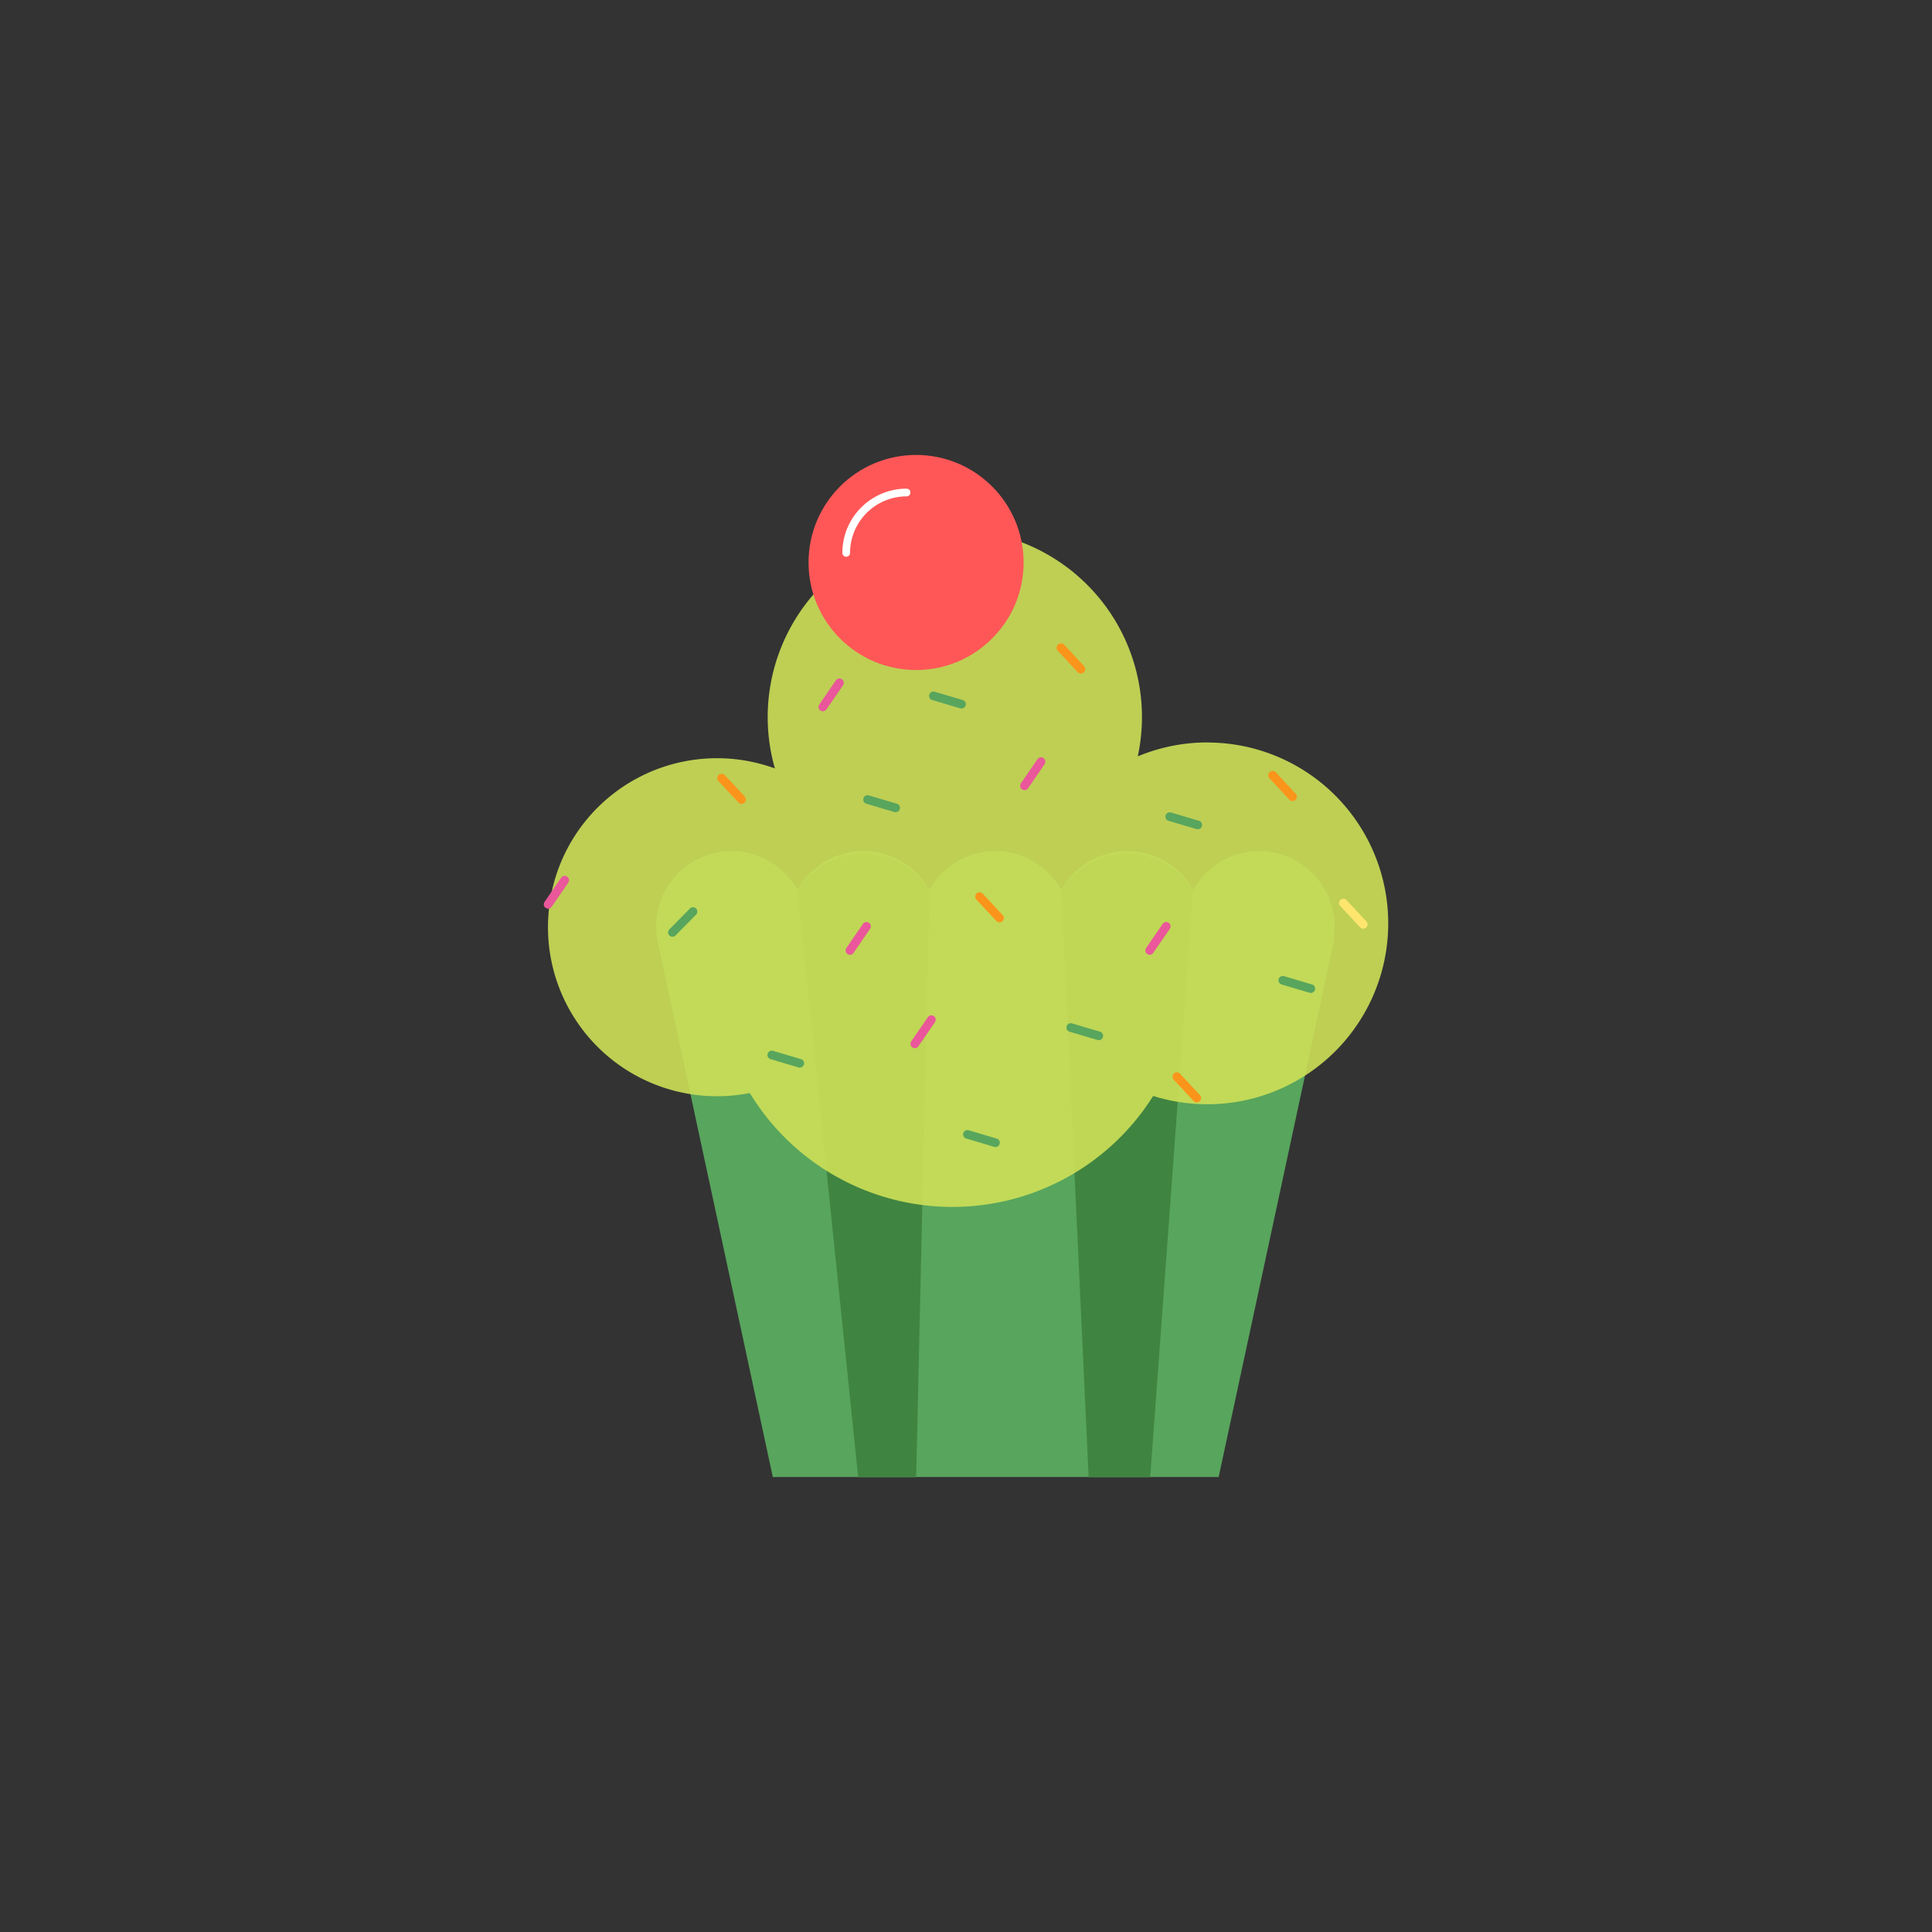 <svg id="Layer_1" data-name="Layer 1" xmlns="http://www.w3.org/2000/svg" viewBox="0 0 500 500"><rect x="0" y="0" width="500" height="500" fill="#333333" stroke="none"/><defs><style>.cls-1{fill:#58a55d;}.cls-2{fill:#408441;}.cls-3{fill:#cde058;opacity:0.9;}.cls-4{fill:#ff5757;}.cls-5{fill:#fff;}.cls-6{fill:#ea579a;}.cls-7{fill:#fde56e;}.cls-8{fill:#fb941b;}</style></defs><title>illustration for daw</title><path class="cls-1" d="M345.39,239.77a19.51,19.51,0,0,0-36.58-9.46,19.51,19.51,0,0,0-34.14,0,19.51,19.51,0,0,0-34.14,0,19.5,19.5,0,0,0-34.13,0,19.52,19.52,0,0,0-36.59,9.46,18.61,18.61,0,0,0,.26,3H170l30,139.48H315.39l30-139.48h-.25A19.82,19.82,0,0,0,345.39,239.77Z"/><path class="cls-2" d="M206.4,230.31l15.7,152h15l3.45-151.95v0A20.22,20.22,0,0,0,207.37,229Z"/><path class="cls-2" d="M274.67,230.31l7.07,152h15.93l11.14-151.95h0a20.22,20.22,0,0,0-34.14,0Z"/><path class="cls-3" d="M312.46,192.14a46.82,46.82,0,0,0-18,3.6,48.43,48.43,0,1,0-93.92,3.13,43.74,43.74,0,1,0-6.49,84,61.36,61.36,0,0,0,104.39.76,46.81,46.81,0,1,0,14-91.47Z"/><circle class="cls-4" cx="237.08" cy="145.57" r="27.83"/><path class="cls-5" d="M219,144.08a1,1,0,0,1-1-1,16.64,16.64,0,0,1,16.62-16.62,1,1,0,0,1,0,2A14.64,14.64,0,0,0,220,143.08,1,1,0,0,1,219,144.08Z"/><path class="cls-6" d="M220.89,246.61a1.12,1.12,0,0,1-1.56.29h0a1.12,1.12,0,0,1-.29-1.56l4.28-6.23a1.12,1.12,0,0,1,1.56-.29h0a1.12,1.12,0,0,1,.29,1.56Z"/><path class="cls-1" d="M224.21,208a1.12,1.12,0,0,1-.75-1.4h0a1.11,1.11,0,0,1,1.39-.75L232.1,208a1.11,1.11,0,0,1,.76,1.39h0a1.12,1.12,0,0,1-1.4.76Z"/><path class="cls-1" d="M174.83,242.1a1.13,1.13,0,0,1-1.59,0h0a1.12,1.12,0,0,1,0-1.59l5.31-5.38a1.12,1.12,0,0,1,1.59,0h0a1.12,1.12,0,0,1,0,1.58Z"/><path class="cls-6" d="M266.06,204a1.11,1.11,0,0,1-1.56.28h0a1.11,1.11,0,0,1-.29-1.55l4.28-6.24a1.12,1.12,0,0,1,1.56-.29h0a1.12,1.12,0,0,1,.29,1.56Z"/><path class="cls-1" d="M302.41,212.42a1.12,1.12,0,0,1-.76-1.39h0a1.13,1.13,0,0,1,1.4-.76l7.25,2.15a1.12,1.12,0,0,1,.75,1.4h0a1.11,1.11,0,0,1-1.39.75Z"/><path class="cls-6" d="M298.45,246.61a1.11,1.11,0,0,1-1.55.29h0a1.12,1.12,0,0,1-.29-1.56l4.28-6.23a1.12,1.12,0,0,1,1.56-.29h0a1.12,1.12,0,0,1,.29,1.56Z"/><path class="cls-1" d="M331.68,254.78a1.13,1.13,0,0,1-.76-1.4h0a1.12,1.12,0,0,1,1.4-.75l7.25,2.15a1.11,1.11,0,0,1,.75,1.39h0a1.13,1.13,0,0,1-1.39.76Z"/><path class="cls-7" d="M353.62,238.46a1.12,1.12,0,0,1-.05,1.59h0A1.13,1.13,0,0,1,352,240l-5.16-5.53a1.13,1.13,0,0,1,.06-1.59h0a1.12,1.12,0,0,1,1.58.06Z"/><path class="cls-1" d="M199.42,274.1a1.12,1.12,0,0,1-.76-1.39h0a1.14,1.14,0,0,1,1.4-.76l7.25,2.16a1.11,1.11,0,0,1,.75,1.39h0a1.13,1.13,0,0,1-1.39.76Z"/><path class="cls-6" d="M142.77,234.68a1.1,1.1,0,0,1-1.55.28h0a1.11,1.11,0,0,1-.29-1.55l4.28-6.24a1.12,1.12,0,0,1,1.56-.29h0a1.12,1.12,0,0,1,.29,1.56Z"/><path class="cls-1" d="M276.79,267a1.11,1.11,0,0,1-.75-1.39h0a1.13,1.13,0,0,1,1.39-.76l7.26,2.15a1.12,1.12,0,0,1,.75,1.4h0a1.12,1.12,0,0,1-1.39.75Z"/><path class="cls-8" d="M192.73,206.14a1.12,1.12,0,0,1-.06,1.59h0a1.11,1.11,0,0,1-1.58-.06l-5.16-5.53a1.12,1.12,0,0,1,.06-1.59h0a1.12,1.12,0,0,1,1.58.06Z"/><path class="cls-8" d="M259.48,236.81a1.12,1.12,0,0,1-.05,1.59h0a1.13,1.13,0,0,1-1.59-.06l-5.15-5.53a1.12,1.12,0,0,1,.05-1.59h0a1.13,1.13,0,0,1,1.59.06Z"/><path class="cls-8" d="M335.32,205.43a1.11,1.11,0,0,1-.06,1.58h0a1.11,1.11,0,0,1-1.58-.06l-5.16-5.53a1.12,1.12,0,0,1,.06-1.58h0a1.11,1.11,0,0,1,1.58,0Z"/><path class="cls-8" d="M310.55,283.42a1.12,1.12,0,0,1-.06,1.58h0a1.12,1.12,0,0,1-1.58-.05l-5.16-5.54a1.11,1.11,0,0,1,.06-1.58h0a1.12,1.12,0,0,1,1.58.05Z"/><path class="cls-8" d="M280.55,172.42a1.12,1.12,0,0,1-.06,1.58h0a1.12,1.12,0,0,1-1.58-.05l-5.16-5.54a1.11,1.11,0,0,1,.06-1.58h0a1.12,1.12,0,0,1,1.58,0Z"/><path class="cls-1" d="M241.27,181.17a1.12,1.12,0,0,1-.76-1.4h0a1.12,1.12,0,0,1,1.39-.75l7.26,2.15a1.11,1.11,0,0,1,.75,1.39h0a1.13,1.13,0,0,1-1.39.76Z"/><path class="cls-6" d="M213.88,183.59a1.12,1.12,0,0,1-1.56.29h0a1.11,1.11,0,0,1-.28-1.56l4.28-6.24a1.11,1.11,0,0,1,1.56-.28h0a1.11,1.11,0,0,1,.29,1.55Z"/><path class="cls-6" d="M237.68,270.77a1.12,1.12,0,0,1-1.56.29h0a1.12,1.12,0,0,1-.29-1.56l4.29-6.24a1.11,1.11,0,0,1,1.55-.29h0a1.13,1.13,0,0,1,.3,1.56Z"/><path class="cls-1" d="M250.06,294.65a1.12,1.12,0,0,1-.76-1.39h0a1.12,1.12,0,0,1,1.4-.75l7.25,2.15a1.11,1.11,0,0,1,.75,1.39h0a1.12,1.12,0,0,1-1.39.76Z"/></svg>